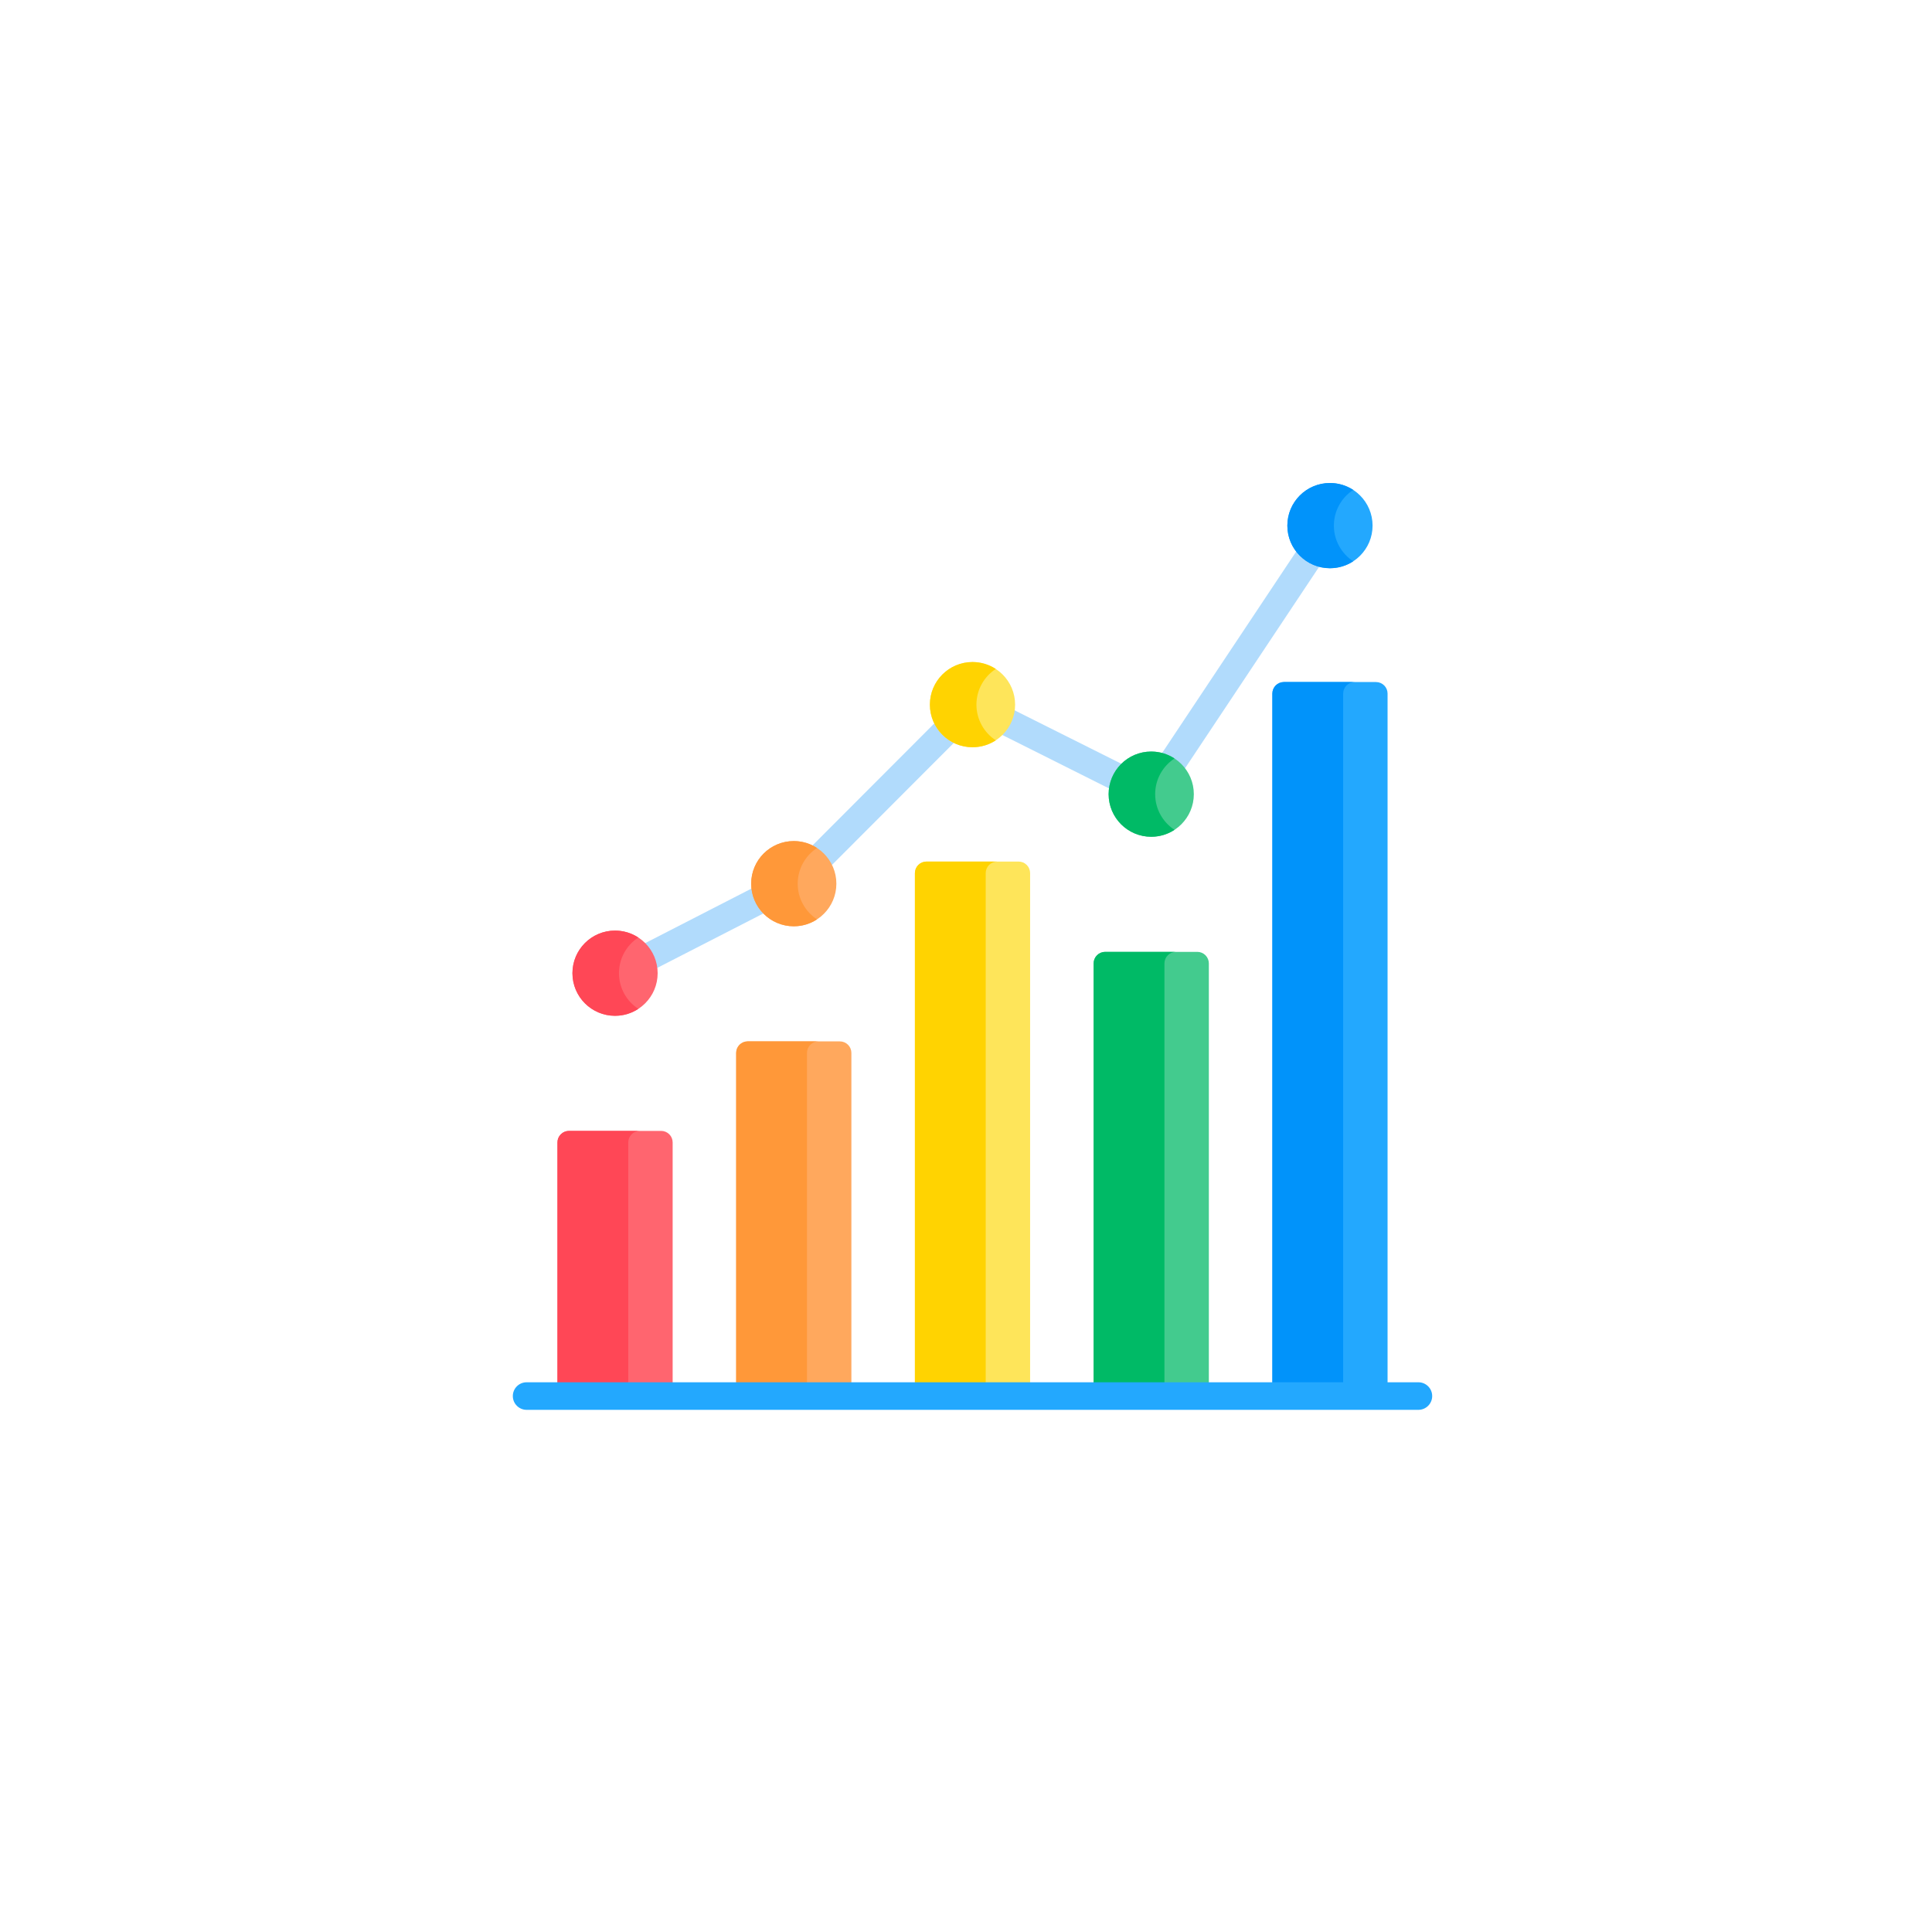 <svg width="148" height="148" viewBox="0 0 148 148" fill="none" xmlns="http://www.w3.org/2000/svg">
<g filter="url(#filter0_d_1778_176)">
<circle cx="74" cy="72" r="60" fill="white"/>
</g>
<g clip-path="url(#clip0_1778_176)">
<path d="M89.376 60.111C89.168 60.111 88.965 60.049 88.792 59.934C88.677 59.857 88.578 59.758 88.501 59.643C88.423 59.528 88.37 59.399 88.342 59.263C88.315 59.127 88.315 58.987 88.342 58.851C88.368 58.715 88.422 58.586 88.499 58.47L99.898 41.342C99.975 41.227 100.073 41.127 100.189 41.05C100.304 40.973 100.433 40.919 100.569 40.892C100.705 40.865 100.845 40.864 100.981 40.891C101.117 40.918 101.246 40.971 101.361 41.048C101.477 41.125 101.576 41.224 101.653 41.339C101.73 41.454 101.784 41.583 101.812 41.719C101.839 41.855 101.839 41.995 101.812 42.131C101.785 42.267 101.732 42.396 101.655 42.512L90.256 59.64C90.159 59.785 90.029 59.904 89.875 59.986C89.722 60.068 89.55 60.111 89.376 60.111ZM86.267 60.928C86.103 60.928 85.942 60.89 85.795 60.816L76.004 55.912C75.88 55.85 75.769 55.764 75.679 55.66C75.588 55.555 75.519 55.433 75.475 55.302C75.431 55.17 75.414 55.031 75.424 54.893C75.434 54.755 75.471 54.62 75.533 54.496C75.595 54.372 75.681 54.261 75.785 54.171C75.89 54.08 76.012 54.011 76.144 53.967C76.275 53.923 76.414 53.906 76.552 53.916C76.691 53.926 76.825 53.963 76.949 54.025L86.741 58.929C86.865 58.991 86.975 59.077 87.066 59.182C87.157 59.286 87.226 59.408 87.27 59.539C87.313 59.671 87.331 59.81 87.321 59.948C87.311 60.086 87.274 60.221 87.212 60.345C87.124 60.521 86.989 60.668 86.822 60.771C86.655 60.874 86.463 60.928 86.267 60.928ZM62.499 67.055C62.291 67.055 62.087 66.993 61.913 66.877C61.739 66.762 61.604 66.597 61.524 66.404C61.444 66.211 61.423 65.999 61.464 65.794C61.505 65.59 61.605 65.402 61.752 65.254L71.93 55.059C72.028 54.961 72.144 54.883 72.272 54.83C72.4 54.777 72.537 54.749 72.676 54.749C72.814 54.749 72.952 54.776 73.08 54.829C73.208 54.882 73.324 54.96 73.422 55.058C73.52 55.156 73.598 55.272 73.651 55.4C73.704 55.528 73.732 55.666 73.732 55.804C73.732 55.943 73.705 56.08 73.652 56.208C73.599 56.336 73.521 56.453 73.424 56.551L63.246 66.745C63.148 66.844 63.032 66.922 62.904 66.975C62.776 67.028 62.638 67.055 62.499 67.055ZM49.592 74.404C49.397 74.404 49.207 74.35 49.041 74.249C48.875 74.148 48.74 74.003 48.652 73.83C48.588 73.706 48.55 73.572 48.539 73.433C48.527 73.295 48.543 73.156 48.586 73.024C48.628 72.892 48.696 72.77 48.786 72.665C48.876 72.559 48.986 72.472 49.109 72.409L57.887 67.905C58.01 67.842 58.145 67.803 58.283 67.792C58.421 67.781 58.56 67.797 58.692 67.839C58.824 67.882 58.947 67.95 59.052 68.04C59.158 68.129 59.245 68.239 59.308 68.362C59.371 68.486 59.41 68.62 59.421 68.758C59.432 68.897 59.416 69.036 59.374 69.168C59.331 69.299 59.263 69.422 59.173 69.527C59.084 69.633 58.974 69.72 58.851 69.783L50.072 74.287C49.924 74.364 49.759 74.404 49.592 74.404Z" fill="#B1DBFC"/>
<path d="M47.115 77.815C48.918 77.815 50.379 76.354 50.379 74.551C50.379 72.749 48.918 71.287 47.115 71.287C45.313 71.287 43.852 72.749 43.852 74.551C43.852 76.354 45.313 77.815 47.115 77.815Z" fill="#FF656F"/>
<path d="M60.807 70.957C62.609 70.957 64.07 69.496 64.07 67.694C64.07 65.891 62.609 64.43 60.807 64.43C59.004 64.43 57.543 65.891 57.543 67.694C57.543 69.496 59.004 70.957 60.807 70.957Z" fill="#FFA85D"/>
<path d="M74.498 57.243C76.301 57.243 77.762 55.781 77.762 53.979C77.762 52.176 76.301 50.715 74.498 50.715C72.696 50.715 71.234 52.176 71.234 53.979C71.234 55.781 72.696 57.243 74.498 57.243Z" fill="#FEE55A"/>
<path d="M88.19 64.1C89.992 64.1 91.453 62.639 91.453 60.836C91.453 59.034 89.992 57.572 88.19 57.572C86.387 57.572 84.926 59.034 84.926 60.836C84.926 62.639 86.387 64.1 88.19 64.1Z" fill="#43CB8E"/>
<path d="M101.881 43.528C103.684 43.528 105.145 42.066 105.145 40.264C105.145 38.461 103.684 37 101.881 37C100.078 37 98.617 38.461 98.617 40.264C98.617 42.066 100.078 43.528 101.881 43.528Z" fill="#23A8FE"/>
<path d="M47.417 74.551C47.417 73.407 48.006 72.4 48.898 71.818C48.368 71.471 47.749 71.287 47.115 71.287C45.313 71.287 43.852 72.749 43.852 74.551C43.852 76.354 45.313 77.815 47.115 77.815C47.773 77.815 48.385 77.62 48.898 77.284C48.006 76.702 47.417 75.696 47.417 74.551Z" fill="#FF4756"/>
<path d="M61.108 67.694C61.108 66.549 61.698 65.543 62.589 64.96C62.06 64.614 61.44 64.429 60.807 64.43C59.004 64.43 57.543 65.891 57.543 67.694C57.543 69.496 59.004 70.957 60.807 70.957C61.465 70.957 62.077 70.762 62.589 70.427C61.698 69.845 61.108 68.838 61.108 67.694Z" fill="#FF9839"/>
<path d="M74.8 53.979C74.8 52.834 75.389 51.828 76.281 51.245C75.751 50.898 75.131 50.714 74.498 50.715C72.696 50.715 71.234 52.176 71.234 53.979C71.234 55.781 72.696 57.242 74.498 57.242C75.156 57.242 75.768 57.047 76.281 56.712C75.389 56.13 74.8 55.123 74.8 53.979Z" fill="#FFD301"/>
<path d="M88.491 60.836C88.491 59.692 89.081 58.685 89.972 58.103C89.442 57.756 88.823 57.572 88.19 57.572C86.387 57.572 84.926 59.033 84.926 60.836C84.926 62.639 86.387 64.1 88.19 64.1C88.848 64.1 89.46 63.904 89.972 63.569C89.081 62.987 88.491 61.981 88.491 60.836Z" fill="#00BA66"/>
<path d="M102.182 40.264C102.182 39.119 102.772 38.113 103.664 37.53C103.134 37.184 102.514 36.999 101.881 37C100.078 37 98.617 38.461 98.617 40.264C98.617 42.066 100.079 43.528 101.881 43.528C102.539 43.528 103.151 43.332 103.664 42.997C102.772 42.415 102.182 41.408 102.182 40.264Z" fill="#0193FA"/>
<path d="M50.646 86.632H43.586C43.352 86.632 43.127 86.725 42.962 86.891C42.796 87.056 42.703 87.281 42.703 87.515V106.944H51.528V87.515C51.528 87.281 51.435 87.056 51.27 86.891C51.104 86.725 50.88 86.632 50.646 86.632Z" fill="#FF656F"/>
<path d="M64.337 79.775H57.277C57.043 79.775 56.819 79.868 56.653 80.033C56.487 80.199 56.395 80.423 56.395 80.657V106.944H65.22V80.657C65.22 80.423 65.127 80.199 64.961 80.033C64.796 79.868 64.571 79.775 64.337 79.775Z" fill="#FFA85D"/>
<path d="M78.028 66H70.969C70.853 66 70.738 66.023 70.631 66.067C70.524 66.112 70.426 66.177 70.344 66.258C70.263 66.341 70.198 66.438 70.153 66.545C70.109 66.652 70.086 66.767 70.086 66.883V106.945H78.911V66.883C78.911 66.649 78.818 66.424 78.653 66.259C78.487 66.093 78.263 66 78.028 66Z" fill="#FEE55A"/>
<path d="M91.72 72.917H84.66C84.426 72.917 84.201 73.01 84.036 73.176C83.87 73.341 83.777 73.566 83.777 73.8V106.945H92.603V73.8C92.603 73.566 92.509 73.341 92.344 73.176C92.178 73.01 91.954 72.917 91.72 72.917Z" fill="#43CB8E"/>
<path d="M105.411 52.248H98.351C98.117 52.248 97.893 52.341 97.727 52.507C97.562 52.672 97.469 52.897 97.469 53.131V106.945H106.294V53.131C106.294 52.897 106.201 52.672 106.035 52.507C105.87 52.341 105.645 52.248 105.411 52.248Z" fill="#23A8FE"/>
<path d="M49.009 86.632H43.586C43.47 86.632 43.355 86.655 43.248 86.699C43.141 86.744 43.044 86.809 42.962 86.891C42.88 86.973 42.815 87.07 42.77 87.177C42.726 87.284 42.703 87.399 42.703 87.515V106.944H48.127V87.515C48.127 87.399 48.15 87.284 48.194 87.177C48.238 87.07 48.303 86.973 48.385 86.891C48.467 86.809 48.565 86.744 48.672 86.699C48.779 86.655 48.894 86.632 49.009 86.632Z" fill="#FF4756"/>
<path d="M62.701 79.775H57.277C57.043 79.775 56.819 79.868 56.653 80.033C56.487 80.199 56.395 80.423 56.395 80.657V106.944H61.818V80.657C61.818 80.541 61.841 80.427 61.885 80.32C61.93 80.213 61.995 80.115 62.077 80.033C62.159 79.951 62.256 79.886 62.363 79.842C62.47 79.797 62.585 79.775 62.701 79.775Z" fill="#FF9839"/>
<path d="M76.392 66H70.969C70.853 66 70.738 66.023 70.631 66.067C70.524 66.112 70.426 66.177 70.344 66.258C70.263 66.341 70.198 66.438 70.153 66.545C70.109 66.652 70.086 66.767 70.086 66.883V106.945H75.51V66.883C75.51 66.767 75.532 66.652 75.577 66.545C75.621 66.438 75.686 66.34 75.768 66.258C75.85 66.177 75.947 66.112 76.055 66.067C76.162 66.023 76.276 66 76.392 66Z" fill="#FFD301"/>
<path d="M90.084 72.917H84.66C84.426 72.917 84.201 73.01 84.036 73.176C83.87 73.341 83.777 73.566 83.777 73.8V106.945H89.201V73.8C89.201 73.684 89.224 73.569 89.268 73.462C89.313 73.355 89.378 73.258 89.46 73.176C89.541 73.094 89.639 73.029 89.746 72.984C89.853 72.94 89.968 72.917 90.084 72.917Z" fill="#00BA66"/>
<path d="M103.775 52.248H98.351C98.117 52.248 97.893 52.341 97.727 52.507C97.562 52.672 97.469 52.897 97.469 53.131V106.945H102.892V53.131C102.892 52.897 102.985 52.672 103.151 52.507C103.317 52.341 103.541 52.248 103.775 52.248Z" fill="#0193FA"/>
<path d="M108.656 108H40.341C39.758 108 39.285 107.527 39.285 106.944C39.285 106.361 39.758 105.889 40.341 105.889H108.656C109.239 105.889 109.712 106.361 109.712 106.944C109.712 107.527 109.239 108 108.656 108Z" fill="#23A8FE"/>
</g>
<defs>
<filter id="filter0_d_1778_176" x="0.667" y="0.571" width="146.667" height="146.667" filterUnits="userSpaceOnUse" color-interpolation-filters="sRGB">
<feFlood flood-opacity="0" result="BackgroundImageFix"/>
<feColorMatrix in="SourceAlpha" type="matrix" values="0 0 0 0 0 0 0 0 0 0 0 0 0 0 0 0 0 0 127 0" result="hardAlpha"/>
<feOffset dy="1.905"/>
<feGaussianBlur stdDeviation="6.667"/>
<feComposite in2="hardAlpha" operator="out"/>
<feColorMatrix type="matrix" values="0 0 0 0 0.696 0 0 0 0 0.696 0 0 0 0 0.696 0 0 0 0.25 0"/>
<feBlend mode="normal" in2="BackgroundImageFix" result="effect1_dropShadow_1778_176"/>
<feBlend mode="normal" in="SourceGraphic" in2="effect1_dropShadow_1778_176" result="shape"/>
</filter>
<clipPath id="clip0_1778_176">
<rect width="71" height="71" fill="white" transform="translate(39 37)"/>
</clipPath>
</defs>
</svg>
